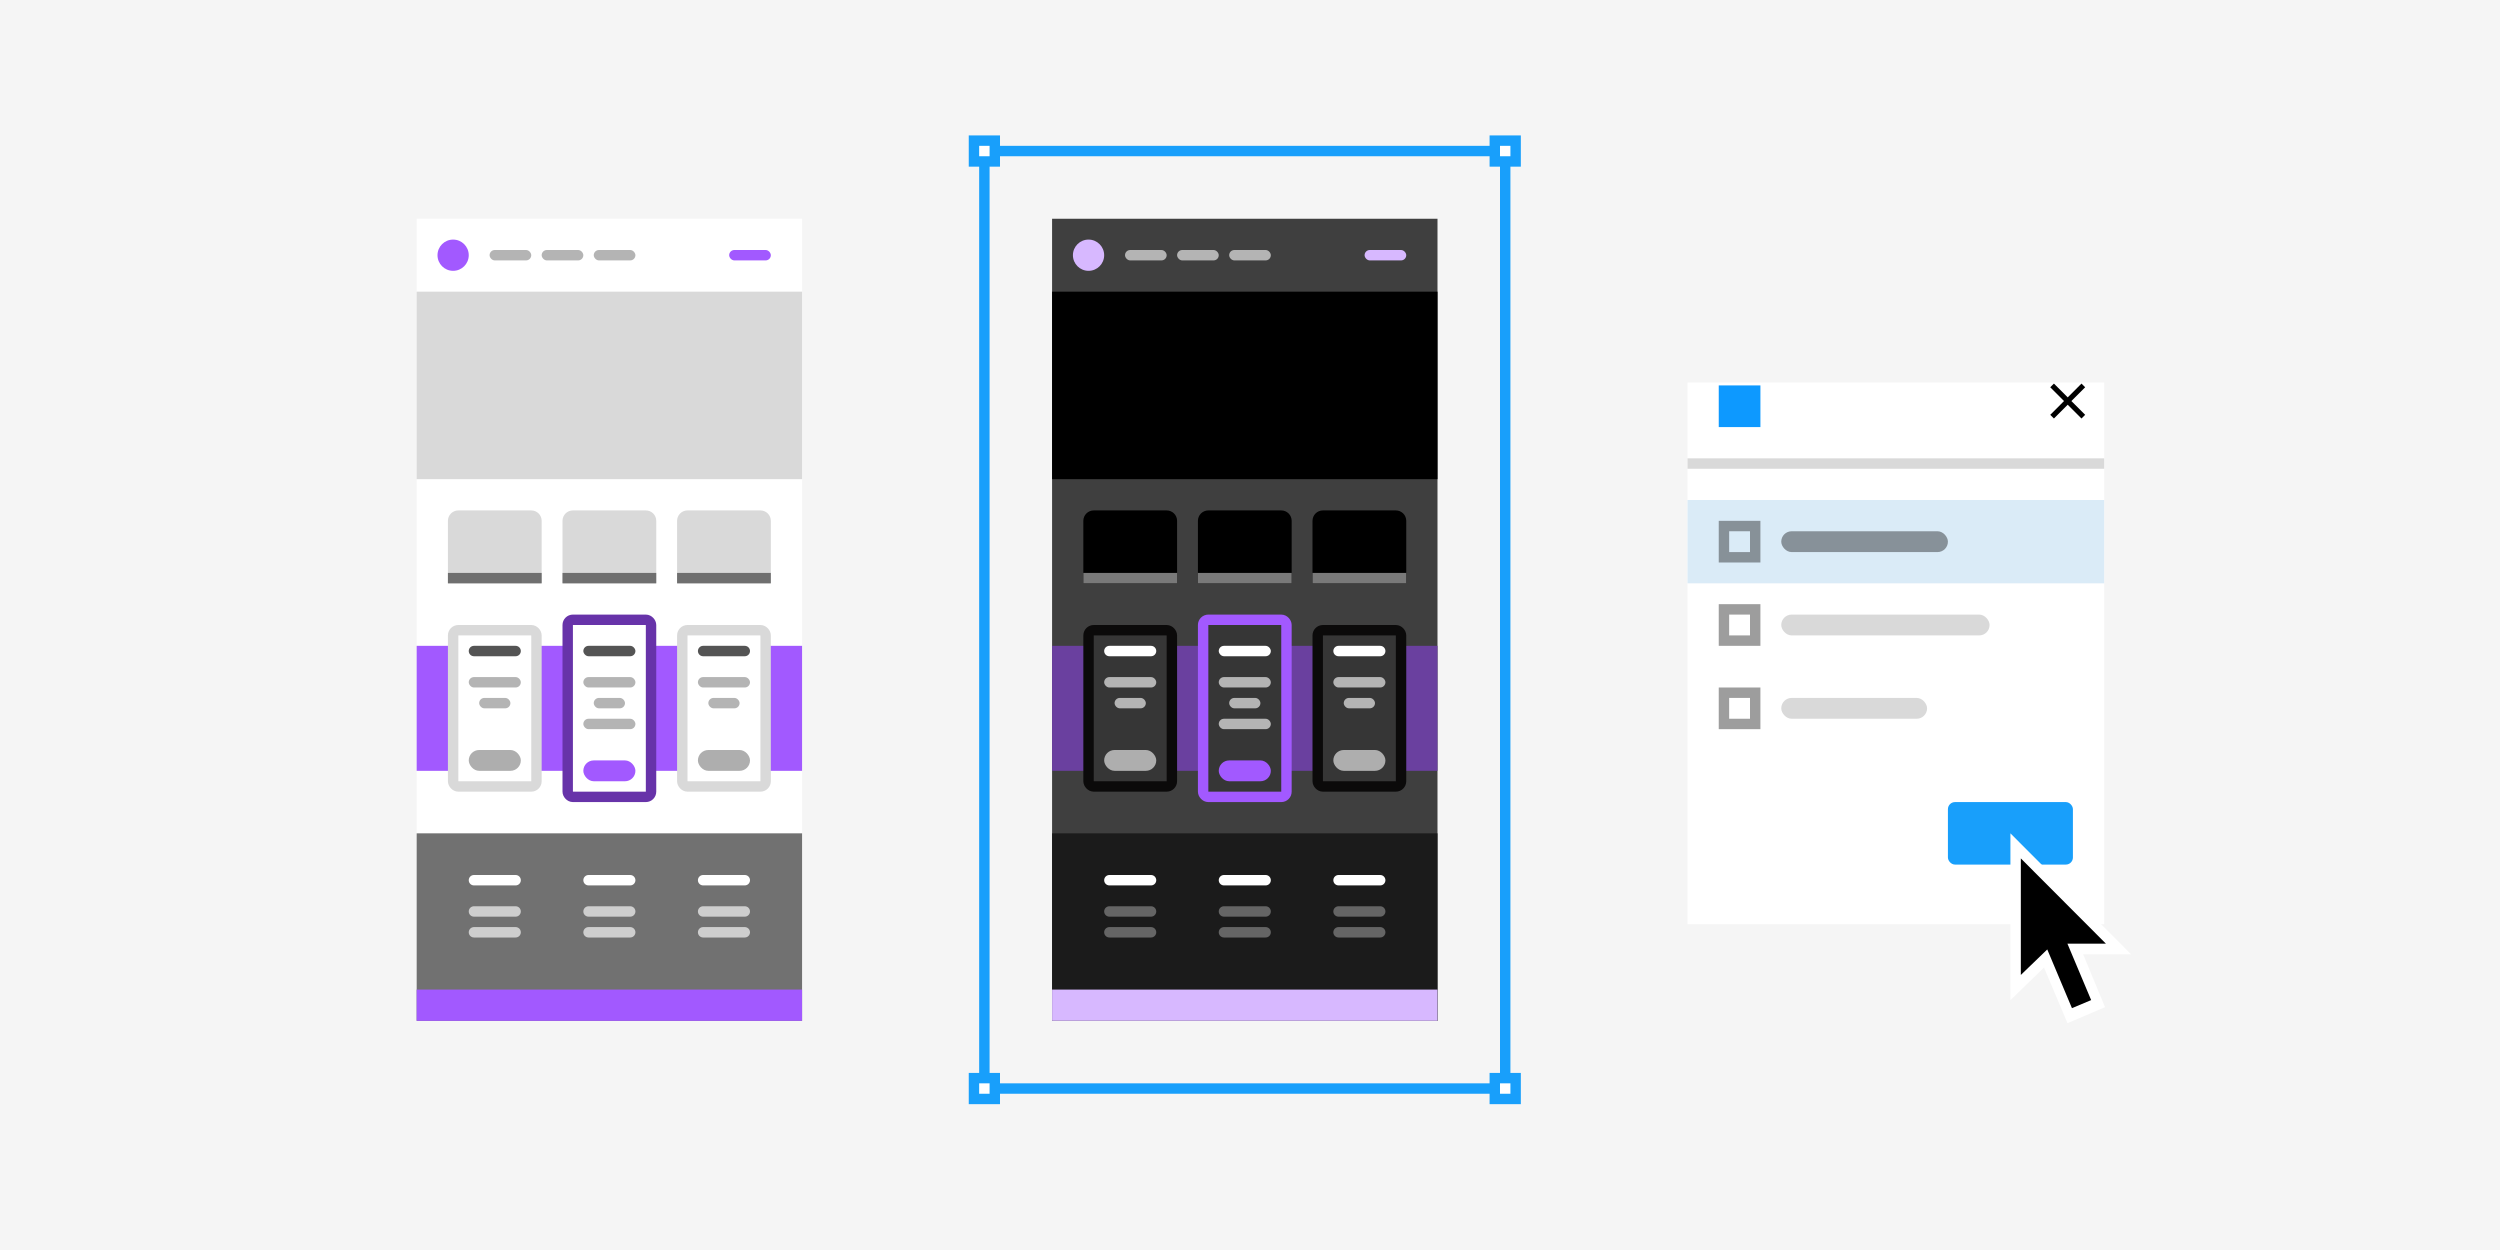 <svg width="240" height="120" viewBox="0 0 240 120" fill="none" xmlns="http://www.w3.org/2000/svg">
<g clip-path="url(#clip0_1296_2625)">
<rect width="240" height="120" fill="#F5F5F5"/>
<rect x="94.5" y="14.5" width="50" height="90" stroke="#189FFB"/>
<rect x="93.5" y="13.5" width="2" height="2" fill="white" stroke="#189FFB"/>
<rect x="93.5" y="103.5" width="2" height="2" fill="white" stroke="#189FFB"/>
<rect x="143.5" y="13.5" width="2" height="2" fill="white" stroke="#189FFB"/>
<rect x="143.5" y="103.5" width="2" height="2" fill="white" stroke="#189FFB"/>
<rect x="101" y="21" width="37" height="77" fill="#3F3F3F"/>
<rect x="101" y="28" width="37" height="18" fill="black"/>
<rect x="101" y="80" width="37" height="18" fill="#1B1B1B"/>
<rect x="101" y="95" width="37" height="3" fill="#D7B8FF"/>
<rect x="101" y="62" width="37" height="12" fill="#6A409F"/>
<path d="M115 50C115 49.448 115.448 49 116 49H123C123.552 49 124 49.448 124 50V56H115V50Z" fill="black"/>
<path d="M104 50C104 49.448 104.448 49 105 49H112C112.552 49 113 49.448 113 50V56H104V50Z" fill="black"/>
<rect x="104.5" y="60.5" width="8" height="15" rx="0.5" fill="#363636" stroke="#0B0A0A"/>
<rect x="126.5" y="60.5" width="8" height="15" rx="0.5" fill="#363636" stroke="#0B0A0A"/>
<rect x="115.5" y="59.5" width="8" height="17" rx="0.5" fill="#363636" stroke="#A259FF"/>
<rect x="117" y="73" width="5" height="2" rx="1" fill="#A259FF"/>
<rect x="106" y="72" width="5" height="2" rx="1" fill="#AEAEAE"/>
<rect x="128" y="72" width="5" height="2" rx="1" fill="#AEAEAE"/>
<path d="M126 50C126 49.448 126.448 49 127 49H134C134.552 49 135 49.448 135 50V56H126V50Z" fill="black"/>
<rect x="108" y="24" width="4" height="1" rx="0.5" fill="#B4B4B4"/>
<rect x="113" y="24" width="4" height="1" rx="0.5" fill="#B4B4B4"/>
<rect x="117" y="65" width="5" height="1" rx="0.5" fill="#B4B4B4"/>
<rect x="106" y="65" width="5" height="1" rx="0.5" fill="#B4B4B4"/>
<rect x="128" y="65" width="5" height="1" rx="0.5" fill="#B4B4B4"/>
<rect x="117" y="62" width="5" height="1" rx="0.5" fill="white"/>
<path d="M106 62.5C106 62.224 106.224 62 106.5 62H110.5C110.776 62 111 62.224 111 62.5V62.5C111 62.776 110.776 63 110.5 63H106.5C106.224 63 106 62.776 106 62.5V62.5Z" fill="white"/>
<path d="M106 84.5C106 84.224 106.224 84 106.5 84H110.5C110.776 84 111 84.224 111 84.5V84.5C111 84.776 110.776 85 110.5 85H106.5C106.224 85 106 84.776 106 84.5V84.5Z" fill="white"/>
<path d="M117 84.5C117 84.224 117.224 84 117.5 84H121.5C121.776 84 122 84.224 122 84.5V84.5C122 84.776 121.776 85 121.5 85H117.5C117.224 85 117 84.776 117 84.5V84.5Z" fill="white"/>
<path d="M128 84.5C128 84.224 128.224 84 128.5 84H132.5C132.776 84 133 84.224 133 84.5V84.5C133 84.776 132.776 85 132.5 85H128.5C128.224 85 128 84.776 128 84.5V84.5Z" fill="white"/>
<path d="M106 87.5C106 87.224 106.224 87 106.5 87H110.5C110.776 87 111 87.224 111 87.5V87.5C111 87.776 110.776 88 110.5 88H106.5C106.224 88 106 87.776 106 87.5V87.5Z" fill="#656565"/>
<path d="M117 87.5C117 87.224 117.224 87 117.5 87H121.5C121.776 87 122 87.224 122 87.5V87.5C122 87.776 121.776 88 121.5 88H117.5C117.224 88 117 87.776 117 87.5V87.5Z" fill="#656565"/>
<path d="M128 87.5C128 87.224 128.224 87 128.5 87H132.5C132.776 87 133 87.224 133 87.5V87.5C133 87.776 132.776 88 132.5 88H128.5C128.224 88 128 87.776 128 87.5V87.5Z" fill="#656565"/>
<path d="M106 89.5C106 89.224 106.224 89 106.5 89H110.5C110.776 89 111 89.224 111 89.5V89.5C111 89.776 110.776 90 110.5 90H106.5C106.224 90 106 89.776 106 89.5V89.5Z" fill="#656565"/>
<path d="M117 89.5C117 89.224 117.224 89 117.5 89H121.5C121.776 89 122 89.224 122 89.5V89.5C122 89.776 121.776 90 121.5 90H117.5C117.224 90 117 89.776 117 89.5V89.5Z" fill="#656565"/>
<path d="M128 89.5C128 89.224 128.224 89 128.5 89H132.5C132.776 89 133 89.224 133 89.5V89.5C133 89.776 132.776 90 132.5 90H128.5C128.224 90 128 89.776 128 89.5V89.5Z" fill="#656565"/>
<path d="M128 62.5C128 62.224 128.224 62 128.5 62H132.5C132.776 62 133 62.224 133 62.5V62.5C133 62.776 132.776 63 132.5 63H128.5C128.224 63 128 62.776 128 62.5V62.5Z" fill="white"/>
<rect x="117" y="69" width="5" height="1" rx="0.5" fill="#B4B4B4"/>
<rect x="118" y="67" width="3" height="1" rx="0.5" fill="#B4B4B4"/>
<rect x="107" y="67" width="3" height="1" rx="0.5" fill="#B4B4B4"/>
<rect x="129" y="67" width="3" height="1" rx="0.5" fill="#B4B4B4"/>
<rect x="118" y="24" width="4" height="1" rx="0.5" fill="#B4B4B4"/>
<circle cx="104.5" cy="24.5" r="1.5" fill="#D7B8FF"/>
<rect x="131" y="24" width="4" height="1" rx="0.5" fill="#D7B8FF"/>
<rect x="104" y="55" width="9" height="1" fill="#797979"/>
<rect x="115" y="55" width="9" height="1" fill="#797979"/>
<rect x="126" y="55" width="9" height="1" fill="#797979"/>
<rect x="40" y="21" width="37" height="77" fill="white"/>
<rect x="40" y="28" width="37" height="18" fill="#D9D9D9"/>
<rect x="40" y="80" width="37" height="18" fill="#717171"/>
<rect x="40" y="95" width="37" height="3" fill="#A259FF"/>
<rect x="40" y="62" width="37" height="12" fill="#A259FF"/>
<path d="M54 50C54 49.448 54.448 49 55 49H62C62.552 49 63 49.448 63 50V56H54V50Z" fill="#D9D9D9"/>
<path d="M43 50C43 49.448 43.448 49 44 49H51C51.552 49 52 49.448 52 50V56H43V50Z" fill="#D9D9D9"/>
<rect x="43.5" y="60.5" width="8" height="15" rx="0.5" fill="white" stroke="#D9D9D9"/>
<rect x="65.5" y="60.5" width="8" height="15" rx="0.5" fill="white" stroke="#D9D9D9"/>
<rect x="54.5" y="59.5" width="8" height="17" rx="0.5" fill="white" stroke="#6733A9"/>
<rect x="56" y="73" width="5" height="2" rx="1" fill="#A259FF"/>
<rect x="45" y="72" width="5" height="2" rx="1" fill="#AEAEAE"/>
<rect x="67" y="72" width="5" height="2" rx="1" fill="#AEAEAE"/>
<path d="M65 50C65 49.448 65.448 49 66 49H73C73.552 49 74 49.448 74 50V56H65V50Z" fill="#D9D9D9"/>
<rect x="47" y="24" width="4" height="1" rx="0.5" fill="#B4B4B4"/>
<rect x="52" y="24" width="4" height="1" rx="0.5" fill="#B4B4B4"/>
<rect x="56" y="65" width="5" height="1" rx="0.5" fill="#B4B4B4"/>
<rect x="45" y="65" width="5" height="1" rx="0.5" fill="#B4B4B4"/>
<rect x="67" y="65" width="5" height="1" rx="0.5" fill="#B4B4B4"/>
<rect x="56" y="62" width="5" height="1" rx="0.5" fill="#545454"/>
<path d="M45 62.5C45 62.224 45.224 62 45.5 62H49.5C49.776 62 50 62.224 50 62.5V62.5C50 62.776 49.776 63 49.5 63H45.5C45.224 63 45 62.776 45 62.5V62.5Z" fill="#545454"/>
<path d="M45 84.5C45 84.224 45.224 84 45.5 84H49.5C49.776 84 50 84.224 50 84.5V84.5C50 84.776 49.776 85 49.5 85H45.5C45.224 85 45 84.776 45 84.5V84.5Z" fill="white"/>
<path d="M56 84.5C56 84.224 56.224 84 56.5 84H60.5C60.776 84 61 84.224 61 84.5V84.5C61 84.776 60.776 85 60.5 85H56.5C56.224 85 56 84.776 56 84.5V84.5Z" fill="white"/>
<path d="M67 84.5C67 84.224 67.224 84 67.5 84H71.5C71.776 84 72 84.224 72 84.5V84.5C72 84.776 71.776 85 71.5 85H67.5C67.224 85 67 84.776 67 84.5V84.5Z" fill="white"/>
<path d="M45 87.5C45 87.224 45.224 87 45.5 87H49.5C49.776 87 50 87.224 50 87.5V87.5C50 87.776 49.776 88 49.5 88H45.5C45.224 88 45 87.776 45 87.5V87.5Z" fill="#CECECE"/>
<path d="M56 87.5C56 87.224 56.224 87 56.5 87H60.5C60.776 87 61 87.224 61 87.5V87.5C61 87.776 60.776 88 60.5 88H56.5C56.224 88 56 87.776 56 87.5V87.5Z" fill="#CECECE"/>
<path d="M67 87.5C67 87.224 67.224 87 67.5 87H71.5C71.776 87 72 87.224 72 87.5V87.5C72 87.776 71.776 88 71.5 88H67.5C67.224 88 67 87.776 67 87.5V87.5Z" fill="#CECECE"/>
<path d="M45 89.5C45 89.224 45.224 89 45.5 89H49.5C49.776 89 50 89.224 50 89.5V89.5C50 89.776 49.776 90 49.5 90H45.5C45.224 90 45 89.776 45 89.5V89.5Z" fill="#CECECE"/>
<path d="M56 89.5C56 89.224 56.224 89 56.5 89H60.5C60.776 89 61 89.224 61 89.5V89.5C61 89.776 60.776 90 60.5 90H56.5C56.224 90 56 89.776 56 89.5V89.5Z" fill="#CECECE"/>
<path d="M67 89.5C67 89.224 67.224 89 67.5 89H71.5C71.776 89 72 89.224 72 89.5V89.5C72 89.776 71.776 90 71.5 90H67.5C67.224 90 67 89.776 67 89.5V89.5Z" fill="#CECECE"/>
<path d="M67 62.5C67 62.224 67.224 62 67.5 62H71.5C71.776 62 72 62.224 72 62.5V62.5C72 62.776 71.776 63 71.5 63H67.5C67.224 63 67 62.776 67 62.5V62.5Z" fill="#545454"/>
<rect x="56" y="69" width="5" height="1" rx="0.5" fill="#B4B4B4"/>
<rect x="57" y="67" width="3" height="1" rx="0.5" fill="#B4B4B4"/>
<rect x="46" y="67" width="3" height="1" rx="0.5" fill="#B4B4B4"/>
<rect x="68" y="67" width="3" height="1" rx="0.5" fill="#B4B4B4"/>
<rect x="57" y="24" width="4" height="1" rx="0.5" fill="#B4B4B4"/>
<circle cx="43.5" cy="24.5" r="1.5" fill="#A259FF"/>
<rect x="70" y="24" width="4" height="1" rx="0.5" fill="#A259FF"/>
<rect x="43" y="55" width="9" height="1" fill="#6F6F6F"/>
<rect x="54" y="55" width="9" height="1" fill="#6F6F6F"/>
<rect x="65" y="55" width="9" height="1" fill="#6F6F6F"/>
<g filter="url(#filter0_d_1296_2625)">
<rect x="162" y="34" width="40" height="52" fill="white"/>
</g>
<rect x="165" y="37" width="4" height="4" fill="#0D99FF"/>
<rect x="187" y="77" width="12" height="6" rx="0.68" fill="#189FFB"/>
<path d="M197 37L198.5 38.5M200 40L198.5 38.5M198.5 38.5L200 37L197 40" stroke="black" stroke-width="0.5"/>
<rect x="162" y="44" width="40" height="1" fill="#D9D9D9"/>
<rect x="162" y="48" width="40" height="8" fill="#DAEBF7"/>
<rect x="165.5" y="50.5" width="3" height="3" stroke="#0B0B0B" stroke-opacity="0.4"/>
<rect x="165.5" y="58.5" width="3" height="3" stroke="#0B0B0B" stroke-opacity="0.4"/>
<rect x="165.5" y="66.5" width="3" height="3" stroke="#0B0B0B" stroke-opacity="0.4"/>
<rect x="171" y="51" width="16" height="2" rx="1" fill="#879199"/>
<rect x="171" y="59" width="20" height="2" rx="1" fill="#D9D9D9"/>
<rect x="171" y="67" width="14" height="2" rx="1" fill="#D9D9D9"/>
<g filter="url(#filter1_d_1296_2625)">
<path d="M193 79V95.015L196.225 91.884L198.479 97.224L202.084 95.689L199.984 90.619H204.591L193 79Z" fill="white"/>
<path d="M194 92.595V81.407L202.165 89.59H198.471L200.751 95.009L198.907 95.783L196.537 90.146L194 92.595Z" fill="black"/>
</g>
</g>
<defs>
<filter id="filter0_d_1296_2625" x="142.95" y="17.672" width="78.099" height="90.099" filterUnits="userSpaceOnUse" color-interpolation-filters="sRGB">
<feFlood flood-opacity="0" result="BackgroundImageFix"/>
<feColorMatrix in="SourceAlpha" type="matrix" values="0 0 0 0 0 0 0 0 0 0 0 0 0 0 0 0 0 0 127 0" result="hardAlpha"/>
<feOffset dy="2.721"/>
<feGaussianBlur stdDeviation="9.525"/>
<feColorMatrix type="matrix" values="0 0 0 0 0 0 0 0 0 0 0 0 0 0 0 0 0 0 0.15 0"/>
<feBlend mode="normal" in2="BackgroundImageFix" result="effect1_dropShadow_1296_2625"/>
<feBlend mode="normal" in="SourceGraphic" in2="effect1_dropShadow_1296_2625" result="shape"/>
</filter>
<filter id="filter1_d_1296_2625" x="190.4" y="77.4" width="16.791" height="23.424" filterUnits="userSpaceOnUse" color-interpolation-filters="sRGB">
<feFlood flood-opacity="0" result="BackgroundImageFix"/>
<feColorMatrix in="SourceAlpha" type="matrix" values="0 0 0 0 0 0 0 0 0 0 0 0 0 0 0 0 0 0 127 0" result="hardAlpha"/>
<feOffset dy="1"/>
<feGaussianBlur stdDeviation="1.3"/>
<feColorMatrix type="matrix" values="0 0 0 0 0 0 0 0 0 0 0 0 0 0 0 0 0 0 0.32 0"/>
<feBlend mode="normal" in2="BackgroundImageFix" result="effect1_dropShadow_1296_2625"/>
<feBlend mode="normal" in="SourceGraphic" in2="effect1_dropShadow_1296_2625" result="shape"/>
</filter>
<clipPath id="clip0_1296_2625">
<rect width="240" height="120" fill="white"/>
</clipPath>
</defs>
</svg>
